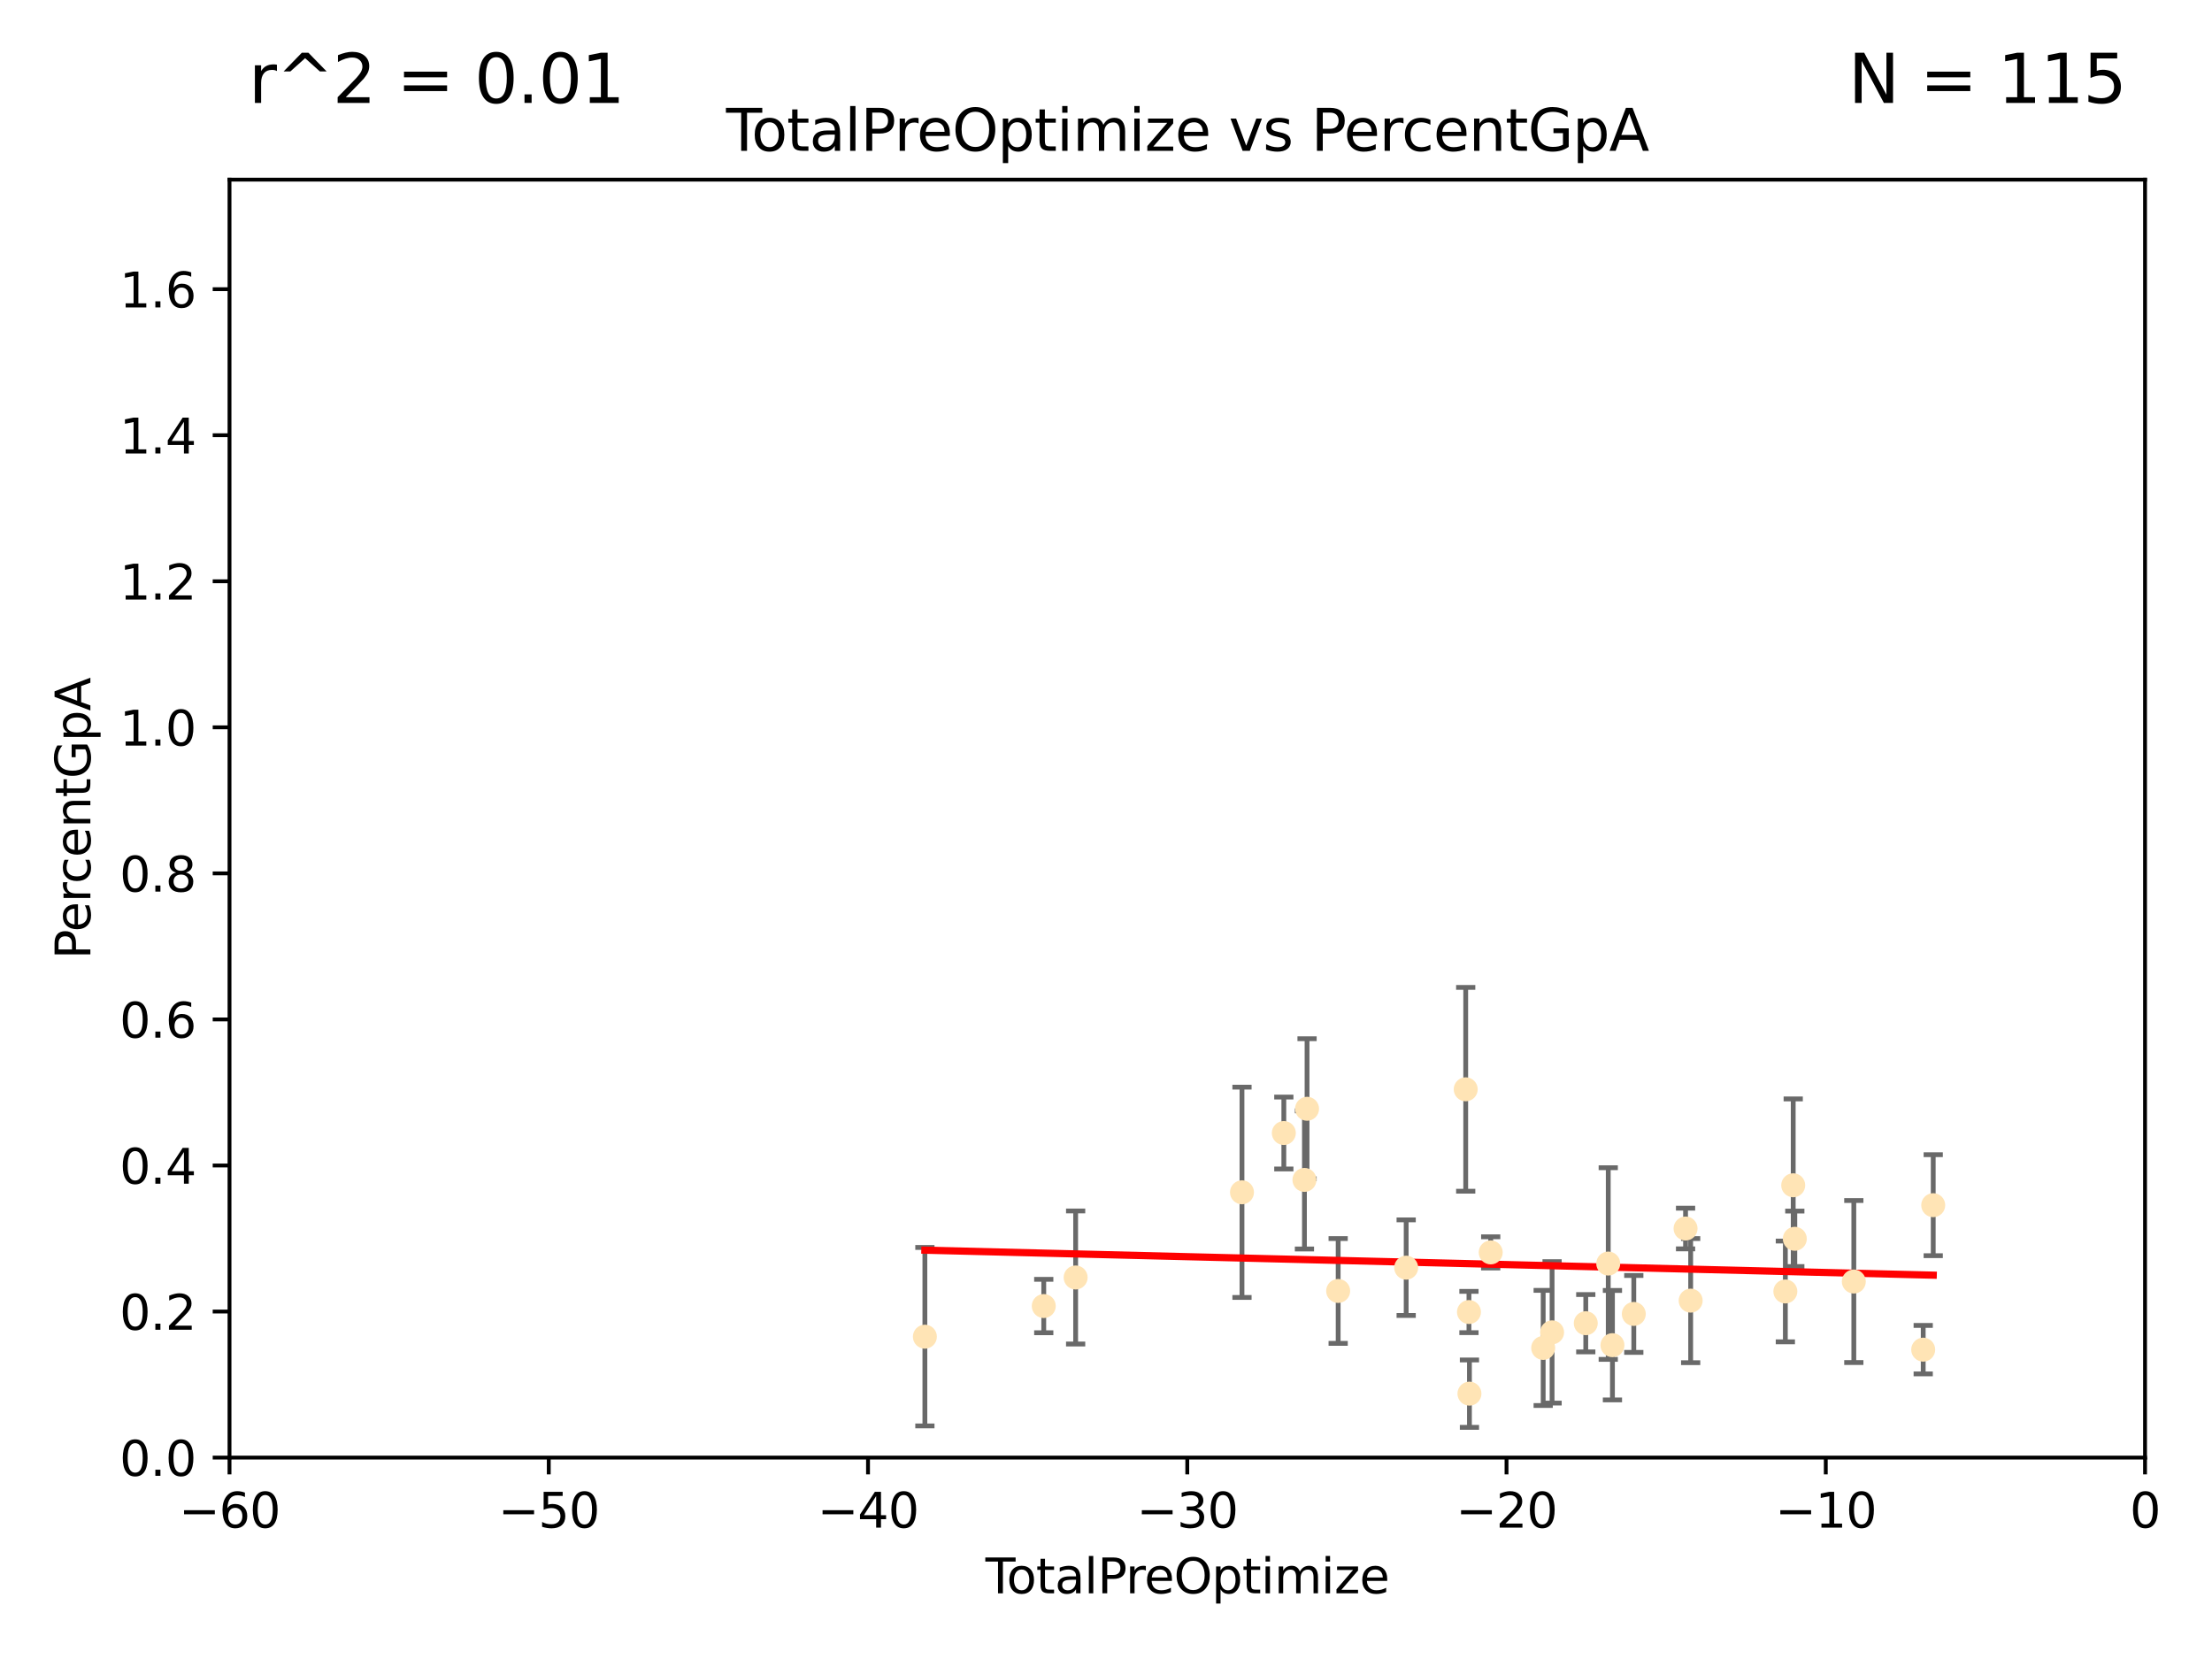 <?xml version="1.0" encoding="utf-8" standalone="no"?>
<!DOCTYPE svg PUBLIC "-//W3C//DTD SVG 1.1//EN"
  "http://www.w3.org/Graphics/SVG/1.1/DTD/svg11.dtd">
<svg xmlns:xlink="http://www.w3.org/1999/xlink" width="460.8pt" height="345.6pt" viewBox="0 0 460.8 345.6" xmlns="http://www.w3.org/2000/svg" version="1.1">
 <defs>
  <style type="text/css">*{stroke-linejoin: round; stroke-linecap: butt}</style>
 </defs>
 <g id="figure_1">
  <g id="patch_1">
   <path d="M 0 345.6 
L 460.8 345.6 
L 460.8 0 
L 0 0 
z
" style="fill: #ffffff"/>
  </g>
  <g id="axes_1">
   <g id="patch_2">
    <path d="M 47.81 303.64 
L 446.85 303.64 
L 446.85 37.422 
L 47.81 37.422 
z
" style="fill: #ffffff"/>
   </g>
   <g id="PathCollection_1">
    <defs>
     <path id="m1623a283f4" d="M 0 1.118 
C 0.297 1.118 0.581 1 0.791 0.791 
C 1 0.581 1.118 0.297 1.118 0 
C 1.118 -0.297 1 -0.581 0.791 -0.791 
C 0.581 -1 0.297 -1.118 0 -1.118 
C -0.297 -1.118 -0.581 -1 -0.791 -0.791 
C -1 -0.581 -1.118 -0.297 -1.118 0 
C -1.118 0.297 -1 0.581 -0.791 0.791 
C -0.581 1 -0.297 1.118 0 1.118 
z
" style="stroke: #ffe4b5"/>
    </defs>
    <g clip-path="url(#pbd219b208d)">
     <use xlink:href="#m1623a283f4" x="192.67" y="278.455" style="fill: #ffe4b5; stroke: #ffe4b5"/>
     <use xlink:href="#m1623a283f4" x="217.434" y="272.074" style="fill: #ffe4b5; stroke: #ffe4b5"/>
     <use xlink:href="#m1623a283f4" x="224.076" y="266.122" style="fill: #ffe4b5; stroke: #ffe4b5"/>
     <use xlink:href="#m1623a283f4" x="258.728" y="248.376" style="fill: #ffe4b5; stroke: #ffe4b5"/>
     <use xlink:href="#m1623a283f4" x="267.444" y="236.027" style="fill: #ffe4b5; stroke: #ffe4b5"/>
     <use xlink:href="#m1623a283f4" x="271.74" y="245.796" style="fill: #ffe4b5; stroke: #ffe4b5"/>
     <use xlink:href="#m1623a283f4" x="272.283" y="230.977" style="fill: #ffe4b5; stroke: #ffe4b5"/>
     <use xlink:href="#m1623a283f4" x="278.764" y="268.931" style="fill: #ffe4b5; stroke: #ffe4b5"/>
     <use xlink:href="#m1623a283f4" x="292.932" y="264.076" style="fill: #ffe4b5; stroke: #ffe4b5"/>
     <use xlink:href="#m1623a283f4" x="305.334" y="226.923" style="fill: #ffe4b5; stroke: #ffe4b5"/>
     <use xlink:href="#m1623a283f4" x="306.01" y="273.318" style="fill: #ffe4b5; stroke: #ffe4b5"/>
     <use xlink:href="#m1623a283f4" x="306.112" y="290.323" style="fill: #ffe4b5; stroke: #ffe4b5"/>
     <use xlink:href="#m1623a283f4" x="310.542" y="260.899" style="fill: #ffe4b5; stroke: #ffe4b5"/>
     <use xlink:href="#m1623a283f4" x="321.475" y="280.799" style="fill: #ffe4b5; stroke: #ffe4b5"/>
     <use xlink:href="#m1623a283f4" x="323.327" y="277.552" style="fill: #ffe4b5; stroke: #ffe4b5"/>
     <use xlink:href="#m1623a283f4" x="330.345" y="275.65" style="fill: #ffe4b5; stroke: #ffe4b5"/>
     <use xlink:href="#m1623a283f4" x="335.028" y="263.22" style="fill: #ffe4b5; stroke: #ffe4b5"/>
     <use xlink:href="#m1623a283f4" x="335.902" y="280.226" style="fill: #ffe4b5; stroke: #ffe4b5"/>
     <use xlink:href="#m1623a283f4" x="340.35" y="273.716" style="fill: #ffe4b5; stroke: #ffe4b5"/>
     <use xlink:href="#m1623a283f4" x="351.133" y="255.923" style="fill: #ffe4b5; stroke: #ffe4b5"/>
     <use xlink:href="#m1623a283f4" x="352.196" y="270.944" style="fill: #ffe4b5; stroke: #ffe4b5"/>
     <use xlink:href="#m1623a283f4" x="371.922" y="269.033" style="fill: #ffe4b5; stroke: #ffe4b5"/>
     <use xlink:href="#m1623a283f4" x="373.56" y="246.914" style="fill: #ffe4b5; stroke: #ffe4b5"/>
     <use xlink:href="#m1623a283f4" x="373.892" y="258.063" style="fill: #ffe4b5; stroke: #ffe4b5"/>
     <use xlink:href="#m1623a283f4" x="386.184" y="266.968" style="fill: #ffe4b5; stroke: #ffe4b5"/>
     <use xlink:href="#m1623a283f4" x="400.639" y="281.158" style="fill: #ffe4b5; stroke: #ffe4b5"/>
     <use xlink:href="#m1623a283f4" x="402.726" y="251.062" style="fill: #ffe4b5; stroke: #ffe4b5"/>
    </g>
   </g>
   <g id="matplotlib.axis_1">
    <g id="xtick_1">
     <g id="line2d_1">
      <defs>
       <path id="m8705e1f2e5" d="M 0 0 
L 0 3.5 
" style="stroke: #000000; stroke-width: 0.8"/>
      </defs>
      <g>
       <use xlink:href="#m8705e1f2e5" x="47.81" y="303.64" style="stroke: #000000; stroke-width: 0.8"/>
      </g>
     </g>
     <g id="text_1">
      <!-- −60 -->
      <g transform="translate(37.258 318.238)scale(0.1 -0.1)">
       <defs>
        <path id="DejaVuSans-2212" d="M 678 2272 
L 4684 2272 
L 4684 1741 
L 678 1741 
L 678 2272 
z
" transform="scale(0.016)"/>
        <path id="DejaVuSans-36" d="M 2113 2584 
Q 1688 2584 1439 2293 
Q 1191 2003 1191 1497 
Q 1191 994 1439 701 
Q 1688 409 2113 409 
Q 2538 409 2786 701 
Q 3034 994 3034 1497 
Q 3034 2003 2786 2293 
Q 2538 2584 2113 2584 
z
M 3366 4563 
L 3366 3988 
Q 3128 4100 2886 4159 
Q 2644 4219 2406 4219 
Q 1781 4219 1451 3797 
Q 1122 3375 1075 2522 
Q 1259 2794 1537 2939 
Q 1816 3084 2150 3084 
Q 2853 3084 3261 2657 
Q 3669 2231 3669 1497 
Q 3669 778 3244 343 
Q 2819 -91 2113 -91 
Q 1303 -91 875 529 
Q 447 1150 447 2328 
Q 447 3434 972 4092 
Q 1497 4750 2381 4750 
Q 2619 4750 2861 4703 
Q 3103 4656 3366 4563 
z
" transform="scale(0.016)"/>
        <path id="DejaVuSans-30" d="M 2034 4250 
Q 1547 4250 1301 3770 
Q 1056 3291 1056 2328 
Q 1056 1369 1301 889 
Q 1547 409 2034 409 
Q 2525 409 2770 889 
Q 3016 1369 3016 2328 
Q 3016 3291 2770 3770 
Q 2525 4250 2034 4250 
z
M 2034 4750 
Q 2819 4750 3233 4129 
Q 3647 3509 3647 2328 
Q 3647 1150 3233 529 
Q 2819 -91 2034 -91 
Q 1250 -91 836 529 
Q 422 1150 422 2328 
Q 422 3509 836 4129 
Q 1250 4750 2034 4750 
z
" transform="scale(0.016)"/>
       </defs>
       <use xlink:href="#DejaVuSans-2212"/>
       <use xlink:href="#DejaVuSans-36" x="83.789"/>
       <use xlink:href="#DejaVuSans-30" x="147.412"/>
      </g>
     </g>
    </g>
    <g id="xtick_2">
     <g id="line2d_2">
      <g>
       <use xlink:href="#m8705e1f2e5" x="114.317" y="303.64" style="stroke: #000000; stroke-width: 0.8"/>
      </g>
     </g>
     <g id="text_2">
      <!-- −50 -->
      <g transform="translate(103.764 318.238)scale(0.1 -0.1)">
       <defs>
        <path id="DejaVuSans-35" d="M 691 4666 
L 3169 4666 
L 3169 4134 
L 1269 4134 
L 1269 2991 
Q 1406 3038 1543 3061 
Q 1681 3084 1819 3084 
Q 2600 3084 3056 2656 
Q 3513 2228 3513 1497 
Q 3513 744 3044 326 
Q 2575 -91 1722 -91 
Q 1428 -91 1123 -41 
Q 819 9 494 109 
L 494 744 
Q 775 591 1075 516 
Q 1375 441 1709 441 
Q 2250 441 2565 725 
Q 2881 1009 2881 1497 
Q 2881 1984 2565 2268 
Q 2250 2553 1709 2553 
Q 1456 2553 1204 2497 
Q 953 2441 691 2322 
L 691 4666 
z
" transform="scale(0.016)"/>
       </defs>
       <use xlink:href="#DejaVuSans-2212"/>
       <use xlink:href="#DejaVuSans-35" x="83.789"/>
       <use xlink:href="#DejaVuSans-30" x="147.412"/>
      </g>
     </g>
    </g>
    <g id="xtick_3">
     <g id="line2d_3">
      <g>
       <use xlink:href="#m8705e1f2e5" x="180.823" y="303.64" style="stroke: #000000; stroke-width: 0.8"/>
      </g>
     </g>
     <g id="text_3">
      <!-- −40 -->
      <g transform="translate(170.271 318.238)scale(0.1 -0.1)">
       <defs>
        <path id="DejaVuSans-34" d="M 2419 4116 
L 825 1625 
L 2419 1625 
L 2419 4116 
z
M 2253 4666 
L 3047 4666 
L 3047 1625 
L 3713 1625 
L 3713 1100 
L 3047 1100 
L 3047 0 
L 2419 0 
L 2419 1100 
L 313 1100 
L 313 1709 
L 2253 4666 
z
" transform="scale(0.016)"/>
       </defs>
       <use xlink:href="#DejaVuSans-2212"/>
       <use xlink:href="#DejaVuSans-34" x="83.789"/>
       <use xlink:href="#DejaVuSans-30" x="147.412"/>
      </g>
     </g>
    </g>
    <g id="xtick_4">
     <g id="line2d_4">
      <g>
       <use xlink:href="#m8705e1f2e5" x="247.33" y="303.64" style="stroke: #000000; stroke-width: 0.8"/>
      </g>
     </g>
     <g id="text_4">
      <!-- −30 -->
      <g transform="translate(236.778 318.238)scale(0.1 -0.1)">
       <defs>
        <path id="DejaVuSans-33" d="M 2597 2516 
Q 3050 2419 3304 2112 
Q 3559 1806 3559 1356 
Q 3559 666 3084 287 
Q 2609 -91 1734 -91 
Q 1441 -91 1130 -33 
Q 819 25 488 141 
L 488 750 
Q 750 597 1062 519 
Q 1375 441 1716 441 
Q 2309 441 2620 675 
Q 2931 909 2931 1356 
Q 2931 1769 2642 2001 
Q 2353 2234 1838 2234 
L 1294 2234 
L 1294 2753 
L 1863 2753 
Q 2328 2753 2575 2939 
Q 2822 3125 2822 3475 
Q 2822 3834 2567 4026 
Q 2313 4219 1838 4219 
Q 1578 4219 1281 4162 
Q 984 4106 628 3988 
L 628 4550 
Q 988 4650 1302 4700 
Q 1616 4750 1894 4750 
Q 2613 4750 3031 4423 
Q 3450 4097 3450 3541 
Q 3450 3153 3228 2886 
Q 3006 2619 2597 2516 
z
" transform="scale(0.016)"/>
       </defs>
       <use xlink:href="#DejaVuSans-2212"/>
       <use xlink:href="#DejaVuSans-33" x="83.789"/>
       <use xlink:href="#DejaVuSans-30" x="147.412"/>
      </g>
     </g>
    </g>
    <g id="xtick_5">
     <g id="line2d_5">
      <g>
       <use xlink:href="#m8705e1f2e5" x="313.837" y="303.64" style="stroke: #000000; stroke-width: 0.8"/>
      </g>
     </g>
     <g id="text_5">
      <!-- −20 -->
      <g transform="translate(303.284 318.238)scale(0.1 -0.1)">
       <defs>
        <path id="DejaVuSans-32" d="M 1228 531 
L 3431 531 
L 3431 0 
L 469 0 
L 469 531 
Q 828 903 1448 1529 
Q 2069 2156 2228 2338 
Q 2531 2678 2651 2914 
Q 2772 3150 2772 3378 
Q 2772 3750 2511 3984 
Q 2250 4219 1831 4219 
Q 1534 4219 1204 4116 
Q 875 4013 500 3803 
L 500 4441 
Q 881 4594 1212 4672 
Q 1544 4750 1819 4750 
Q 2544 4750 2975 4387 
Q 3406 4025 3406 3419 
Q 3406 3131 3298 2873 
Q 3191 2616 2906 2266 
Q 2828 2175 2409 1742 
Q 1991 1309 1228 531 
z
" transform="scale(0.016)"/>
       </defs>
       <use xlink:href="#DejaVuSans-2212"/>
       <use xlink:href="#DejaVuSans-32" x="83.789"/>
       <use xlink:href="#DejaVuSans-30" x="147.412"/>
      </g>
     </g>
    </g>
    <g id="xtick_6">
     <g id="line2d_6">
      <g>
       <use xlink:href="#m8705e1f2e5" x="380.343" y="303.64" style="stroke: #000000; stroke-width: 0.8"/>
      </g>
     </g>
     <g id="text_6">
      <!-- −10 -->
      <g transform="translate(369.791 318.238)scale(0.1 -0.1)">
       <defs>
        <path id="DejaVuSans-31" d="M 794 531 
L 1825 531 
L 1825 4091 
L 703 3866 
L 703 4441 
L 1819 4666 
L 2450 4666 
L 2450 531 
L 3481 531 
L 3481 0 
L 794 0 
L 794 531 
z
" transform="scale(0.016)"/>
       </defs>
       <use xlink:href="#DejaVuSans-2212"/>
       <use xlink:href="#DejaVuSans-31" x="83.789"/>
       <use xlink:href="#DejaVuSans-30" x="147.412"/>
      </g>
     </g>
    </g>
    <g id="xtick_7">
     <g id="line2d_7">
      <g>
       <use xlink:href="#m8705e1f2e5" x="446.85" y="303.64" style="stroke: #000000; stroke-width: 0.8"/>
      </g>
     </g>
     <g id="text_7">
      <!-- 0 -->
      <g transform="translate(443.669 318.238)scale(0.1 -0.1)">
       <use xlink:href="#DejaVuSans-30"/>
      </g>
     </g>
    </g>
    <g id="text_8">
     <!-- TotalPreOptimize -->
     <g transform="translate(205.287 331.917)scale(0.1 -0.1)">
      <defs>
       <path id="DejaVuSans-54" d="M -19 4666 
L 3928 4666 
L 3928 4134 
L 2272 4134 
L 2272 0 
L 1638 0 
L 1638 4134 
L -19 4134 
L -19 4666 
z
" transform="scale(0.016)"/>
       <path id="DejaVuSans-6f" d="M 1959 3097 
Q 1497 3097 1228 2736 
Q 959 2375 959 1747 
Q 959 1119 1226 758 
Q 1494 397 1959 397 
Q 2419 397 2687 759 
Q 2956 1122 2956 1747 
Q 2956 2369 2687 2733 
Q 2419 3097 1959 3097 
z
M 1959 3584 
Q 2709 3584 3137 3096 
Q 3566 2609 3566 1747 
Q 3566 888 3137 398 
Q 2709 -91 1959 -91 
Q 1206 -91 779 398 
Q 353 888 353 1747 
Q 353 2609 779 3096 
Q 1206 3584 1959 3584 
z
" transform="scale(0.016)"/>
       <path id="DejaVuSans-74" d="M 1172 4494 
L 1172 3500 
L 2356 3500 
L 2356 3053 
L 1172 3053 
L 1172 1153 
Q 1172 725 1289 603 
Q 1406 481 1766 481 
L 2356 481 
L 2356 0 
L 1766 0 
Q 1100 0 847 248 
Q 594 497 594 1153 
L 594 3053 
L 172 3053 
L 172 3500 
L 594 3500 
L 594 4494 
L 1172 4494 
z
" transform="scale(0.016)"/>
       <path id="DejaVuSans-61" d="M 2194 1759 
Q 1497 1759 1228 1600 
Q 959 1441 959 1056 
Q 959 750 1161 570 
Q 1363 391 1709 391 
Q 2188 391 2477 730 
Q 2766 1069 2766 1631 
L 2766 1759 
L 2194 1759 
z
M 3341 1997 
L 3341 0 
L 2766 0 
L 2766 531 
Q 2569 213 2275 61 
Q 1981 -91 1556 -91 
Q 1019 -91 701 211 
Q 384 513 384 1019 
Q 384 1609 779 1909 
Q 1175 2209 1959 2209 
L 2766 2209 
L 2766 2266 
Q 2766 2663 2505 2880 
Q 2244 3097 1772 3097 
Q 1472 3097 1187 3025 
Q 903 2953 641 2809 
L 641 3341 
Q 956 3463 1253 3523 
Q 1550 3584 1831 3584 
Q 2591 3584 2966 3190 
Q 3341 2797 3341 1997 
z
" transform="scale(0.016)"/>
       <path id="DejaVuSans-6c" d="M 603 4863 
L 1178 4863 
L 1178 0 
L 603 0 
L 603 4863 
z
" transform="scale(0.016)"/>
       <path id="DejaVuSans-50" d="M 1259 4147 
L 1259 2394 
L 2053 2394 
Q 2494 2394 2734 2622 
Q 2975 2850 2975 3272 
Q 2975 3691 2734 3919 
Q 2494 4147 2053 4147 
L 1259 4147 
z
M 628 4666 
L 2053 4666 
Q 2838 4666 3239 4311 
Q 3641 3956 3641 3272 
Q 3641 2581 3239 2228 
Q 2838 1875 2053 1875 
L 1259 1875 
L 1259 0 
L 628 0 
L 628 4666 
z
" transform="scale(0.016)"/>
       <path id="DejaVuSans-72" d="M 2631 2963 
Q 2534 3019 2420 3045 
Q 2306 3072 2169 3072 
Q 1681 3072 1420 2755 
Q 1159 2438 1159 1844 
L 1159 0 
L 581 0 
L 581 3500 
L 1159 3500 
L 1159 2956 
Q 1341 3275 1631 3429 
Q 1922 3584 2338 3584 
Q 2397 3584 2469 3576 
Q 2541 3569 2628 3553 
L 2631 2963 
z
" transform="scale(0.016)"/>
       <path id="DejaVuSans-65" d="M 3597 1894 
L 3597 1613 
L 953 1613 
Q 991 1019 1311 708 
Q 1631 397 2203 397 
Q 2534 397 2845 478 
Q 3156 559 3463 722 
L 3463 178 
Q 3153 47 2828 -22 
Q 2503 -91 2169 -91 
Q 1331 -91 842 396 
Q 353 884 353 1716 
Q 353 2575 817 3079 
Q 1281 3584 2069 3584 
Q 2775 3584 3186 3129 
Q 3597 2675 3597 1894 
z
M 3022 2063 
Q 3016 2534 2758 2815 
Q 2500 3097 2075 3097 
Q 1594 3097 1305 2825 
Q 1016 2553 972 2059 
L 3022 2063 
z
" transform="scale(0.016)"/>
       <path id="DejaVuSans-4f" d="M 2522 4238 
Q 1834 4238 1429 3725 
Q 1025 3213 1025 2328 
Q 1025 1447 1429 934 
Q 1834 422 2522 422 
Q 3209 422 3611 934 
Q 4013 1447 4013 2328 
Q 4013 3213 3611 3725 
Q 3209 4238 2522 4238 
z
M 2522 4750 
Q 3503 4750 4090 4092 
Q 4678 3434 4678 2328 
Q 4678 1225 4090 567 
Q 3503 -91 2522 -91 
Q 1538 -91 948 565 
Q 359 1222 359 2328 
Q 359 3434 948 4092 
Q 1538 4750 2522 4750 
z
" transform="scale(0.016)"/>
       <path id="DejaVuSans-70" d="M 1159 525 
L 1159 -1331 
L 581 -1331 
L 581 3500 
L 1159 3500 
L 1159 2969 
Q 1341 3281 1617 3432 
Q 1894 3584 2278 3584 
Q 2916 3584 3314 3078 
Q 3713 2572 3713 1747 
Q 3713 922 3314 415 
Q 2916 -91 2278 -91 
Q 1894 -91 1617 61 
Q 1341 213 1159 525 
z
M 3116 1747 
Q 3116 2381 2855 2742 
Q 2594 3103 2138 3103 
Q 1681 3103 1420 2742 
Q 1159 2381 1159 1747 
Q 1159 1113 1420 752 
Q 1681 391 2138 391 
Q 2594 391 2855 752 
Q 3116 1113 3116 1747 
z
" transform="scale(0.016)"/>
       <path id="DejaVuSans-69" d="M 603 3500 
L 1178 3500 
L 1178 0 
L 603 0 
L 603 3500 
z
M 603 4863 
L 1178 4863 
L 1178 4134 
L 603 4134 
L 603 4863 
z
" transform="scale(0.016)"/>
       <path id="DejaVuSans-6d" d="M 3328 2828 
Q 3544 3216 3844 3400 
Q 4144 3584 4550 3584 
Q 5097 3584 5394 3201 
Q 5691 2819 5691 2113 
L 5691 0 
L 5113 0 
L 5113 2094 
Q 5113 2597 4934 2840 
Q 4756 3084 4391 3084 
Q 3944 3084 3684 2787 
Q 3425 2491 3425 1978 
L 3425 0 
L 2847 0 
L 2847 2094 
Q 2847 2600 2669 2842 
Q 2491 3084 2119 3084 
Q 1678 3084 1418 2786 
Q 1159 2488 1159 1978 
L 1159 0 
L 581 0 
L 581 3500 
L 1159 3500 
L 1159 2956 
Q 1356 3278 1631 3431 
Q 1906 3584 2284 3584 
Q 2666 3584 2933 3390 
Q 3200 3197 3328 2828 
z
" transform="scale(0.016)"/>
       <path id="DejaVuSans-7a" d="M 353 3500 
L 3084 3500 
L 3084 2975 
L 922 459 
L 3084 459 
L 3084 0 
L 275 0 
L 275 525 
L 2438 3041 
L 353 3041 
L 353 3500 
z
" transform="scale(0.016)"/>
      </defs>
      <use xlink:href="#DejaVuSans-54"/>
      <use xlink:href="#DejaVuSans-6f" x="44.084"/>
      <use xlink:href="#DejaVuSans-74" x="105.266"/>
      <use xlink:href="#DejaVuSans-61" x="144.475"/>
      <use xlink:href="#DejaVuSans-6c" x="205.754"/>
      <use xlink:href="#DejaVuSans-50" x="233.537"/>
      <use xlink:href="#DejaVuSans-72" x="292.09"/>
      <use xlink:href="#DejaVuSans-65" x="330.953"/>
      <use xlink:href="#DejaVuSans-4f" x="392.477"/>
      <use xlink:href="#DejaVuSans-70" x="471.188"/>
      <use xlink:href="#DejaVuSans-74" x="534.664"/>
      <use xlink:href="#DejaVuSans-69" x="573.873"/>
      <use xlink:href="#DejaVuSans-6d" x="601.656"/>
      <use xlink:href="#DejaVuSans-69" x="699.068"/>
      <use xlink:href="#DejaVuSans-7a" x="726.852"/>
      <use xlink:href="#DejaVuSans-65" x="779.342"/>
     </g>
    </g>
   </g>
   <g id="matplotlib.axis_2">
    <g id="ytick_1">
     <g id="line2d_8">
      <defs>
       <path id="m67ce774b15" d="M 0 0 
L -3.5 0 
" style="stroke: #000000; stroke-width: 0.8"/>
      </defs>
      <g>
       <use xlink:href="#m67ce774b15" x="47.81" y="303.64" style="stroke: #000000; stroke-width: 0.8"/>
      </g>
     </g>
     <g id="text_9">
      <!-- 0.0 -->
      <g transform="translate(24.907 307.439)scale(0.1 -0.1)">
       <defs>
        <path id="DejaVuSans-2e" d="M 684 794 
L 1344 794 
L 1344 0 
L 684 0 
L 684 794 
z
" transform="scale(0.016)"/>
       </defs>
       <use xlink:href="#DejaVuSans-30"/>
       <use xlink:href="#DejaVuSans-2e" x="63.623"/>
       <use xlink:href="#DejaVuSans-30" x="95.41"/>
      </g>
     </g>
    </g>
    <g id="ytick_2">
     <g id="line2d_9">
      <g>
       <use xlink:href="#m67ce774b15" x="47.81" y="273.215" style="stroke: #000000; stroke-width: 0.8"/>
      </g>
     </g>
     <g id="text_10">
      <!-- 0.2 -->
      <g transform="translate(24.907 277.014)scale(0.1 -0.1)">
       <use xlink:href="#DejaVuSans-30"/>
       <use xlink:href="#DejaVuSans-2e" x="63.623"/>
       <use xlink:href="#DejaVuSans-32" x="95.41"/>
      </g>
     </g>
    </g>
    <g id="ytick_3">
     <g id="line2d_10">
      <g>
       <use xlink:href="#m67ce774b15" x="47.81" y="242.79" style="stroke: #000000; stroke-width: 0.8"/>
      </g>
     </g>
     <g id="text_11">
      <!-- 0.4 -->
      <g transform="translate(24.907 246.589)scale(0.1 -0.1)">
       <use xlink:href="#DejaVuSans-30"/>
       <use xlink:href="#DejaVuSans-2e" x="63.623"/>
       <use xlink:href="#DejaVuSans-34" x="95.41"/>
      </g>
     </g>
    </g>
    <g id="ytick_4">
     <g id="line2d_11">
      <g>
       <use xlink:href="#m67ce774b15" x="47.81" y="212.365" style="stroke: #000000; stroke-width: 0.8"/>
      </g>
     </g>
     <g id="text_12">
      <!-- 0.6 -->
      <g transform="translate(24.907 216.164)scale(0.1 -0.1)">
       <use xlink:href="#DejaVuSans-30"/>
       <use xlink:href="#DejaVuSans-2e" x="63.623"/>
       <use xlink:href="#DejaVuSans-36" x="95.41"/>
      </g>
     </g>
    </g>
    <g id="ytick_5">
     <g id="line2d_12">
      <g>
       <use xlink:href="#m67ce774b15" x="47.81" y="181.94" style="stroke: #000000; stroke-width: 0.8"/>
      </g>
     </g>
     <g id="text_13">
      <!-- 0.8 -->
      <g transform="translate(24.907 185.739)scale(0.1 -0.1)">
       <defs>
        <path id="DejaVuSans-38" d="M 2034 2216 
Q 1584 2216 1326 1975 
Q 1069 1734 1069 1313 
Q 1069 891 1326 650 
Q 1584 409 2034 409 
Q 2484 409 2743 651 
Q 3003 894 3003 1313 
Q 3003 1734 2745 1975 
Q 2488 2216 2034 2216 
z
M 1403 2484 
Q 997 2584 770 2862 
Q 544 3141 544 3541 
Q 544 4100 942 4425 
Q 1341 4750 2034 4750 
Q 2731 4750 3128 4425 
Q 3525 4100 3525 3541 
Q 3525 3141 3298 2862 
Q 3072 2584 2669 2484 
Q 3125 2378 3379 2068 
Q 3634 1759 3634 1313 
Q 3634 634 3220 271 
Q 2806 -91 2034 -91 
Q 1263 -91 848 271 
Q 434 634 434 1313 
Q 434 1759 690 2068 
Q 947 2378 1403 2484 
z
M 1172 3481 
Q 1172 3119 1398 2916 
Q 1625 2713 2034 2713 
Q 2441 2713 2670 2916 
Q 2900 3119 2900 3481 
Q 2900 3844 2670 4047 
Q 2441 4250 2034 4250 
Q 1625 4250 1398 4047 
Q 1172 3844 1172 3481 
z
" transform="scale(0.016)"/>
       </defs>
       <use xlink:href="#DejaVuSans-30"/>
       <use xlink:href="#DejaVuSans-2e" x="63.623"/>
       <use xlink:href="#DejaVuSans-38" x="95.41"/>
      </g>
     </g>
    </g>
    <g id="ytick_6">
     <g id="line2d_13">
      <g>
       <use xlink:href="#m67ce774b15" x="47.81" y="151.515" style="stroke: #000000; stroke-width: 0.8"/>
      </g>
     </g>
     <g id="text_14">
      <!-- 1.0 -->
      <g transform="translate(24.907 155.315)scale(0.1 -0.1)">
       <use xlink:href="#DejaVuSans-31"/>
       <use xlink:href="#DejaVuSans-2e" x="63.623"/>
       <use xlink:href="#DejaVuSans-30" x="95.41"/>
      </g>
     </g>
    </g>
    <g id="ytick_7">
     <g id="line2d_14">
      <g>
       <use xlink:href="#m67ce774b15" x="47.81" y="121.09" style="stroke: #000000; stroke-width: 0.8"/>
      </g>
     </g>
     <g id="text_15">
      <!-- 1.2 -->
      <g transform="translate(24.907 124.89)scale(0.1 -0.1)">
       <use xlink:href="#DejaVuSans-31"/>
       <use xlink:href="#DejaVuSans-2e" x="63.623"/>
       <use xlink:href="#DejaVuSans-32" x="95.41"/>
      </g>
     </g>
    </g>
    <g id="ytick_8">
     <g id="line2d_15">
      <g>
       <use xlink:href="#m67ce774b15" x="47.81" y="90.665" style="stroke: #000000; stroke-width: 0.8"/>
      </g>
     </g>
     <g id="text_16">
      <!-- 1.4 -->
      <g transform="translate(24.907 94.465)scale(0.1 -0.1)">
       <use xlink:href="#DejaVuSans-31"/>
       <use xlink:href="#DejaVuSans-2e" x="63.623"/>
       <use xlink:href="#DejaVuSans-34" x="95.41"/>
      </g>
     </g>
    </g>
    <g id="ytick_9">
     <g id="line2d_16">
      <g>
       <use xlink:href="#m67ce774b15" x="47.81" y="60.241" style="stroke: #000000; stroke-width: 0.8"/>
      </g>
     </g>
     <g id="text_17">
      <!-- 1.6 -->
      <g transform="translate(24.907 64.04)scale(0.1 -0.1)">
       <use xlink:href="#DejaVuSans-31"/>
       <use xlink:href="#DejaVuSans-2e" x="63.623"/>
       <use xlink:href="#DejaVuSans-36" x="95.41"/>
      </g>
     </g>
    </g>
    <g id="text_18">
     <!-- PercentGpA -->
     <g transform="translate(18.827 199.807)rotate(-90)scale(0.1 -0.1)">
      <defs>
       <path id="DejaVuSans-63" d="M 3122 3366 
L 3122 2828 
Q 2878 2963 2633 3030 
Q 2388 3097 2138 3097 
Q 1578 3097 1268 2742 
Q 959 2388 959 1747 
Q 959 1106 1268 751 
Q 1578 397 2138 397 
Q 2388 397 2633 464 
Q 2878 531 3122 666 
L 3122 134 
Q 2881 22 2623 -34 
Q 2366 -91 2075 -91 
Q 1284 -91 818 406 
Q 353 903 353 1747 
Q 353 2603 823 3093 
Q 1294 3584 2113 3584 
Q 2378 3584 2631 3529 
Q 2884 3475 3122 3366 
z
" transform="scale(0.016)"/>
       <path id="DejaVuSans-6e" d="M 3513 2113 
L 3513 0 
L 2938 0 
L 2938 2094 
Q 2938 2591 2744 2837 
Q 2550 3084 2163 3084 
Q 1697 3084 1428 2787 
Q 1159 2491 1159 1978 
L 1159 0 
L 581 0 
L 581 3500 
L 1159 3500 
L 1159 2956 
Q 1366 3272 1645 3428 
Q 1925 3584 2291 3584 
Q 2894 3584 3203 3211 
Q 3513 2838 3513 2113 
z
" transform="scale(0.016)"/>
       <path id="DejaVuSans-47" d="M 3809 666 
L 3809 1919 
L 2778 1919 
L 2778 2438 
L 4434 2438 
L 4434 434 
Q 4069 175 3628 42 
Q 3188 -91 2688 -91 
Q 1594 -91 976 548 
Q 359 1188 359 2328 
Q 359 3472 976 4111 
Q 1594 4750 2688 4750 
Q 3144 4750 3555 4637 
Q 3966 4525 4313 4306 
L 4313 3634 
Q 3963 3931 3569 4081 
Q 3175 4231 2741 4231 
Q 1884 4231 1454 3753 
Q 1025 3275 1025 2328 
Q 1025 1384 1454 906 
Q 1884 428 2741 428 
Q 3075 428 3337 486 
Q 3600 544 3809 666 
z
" transform="scale(0.016)"/>
       <path id="DejaVuSans-41" d="M 2188 4044 
L 1331 1722 
L 3047 1722 
L 2188 4044 
z
M 1831 4666 
L 2547 4666 
L 4325 0 
L 3669 0 
L 3244 1197 
L 1141 1197 
L 716 0 
L 50 0 
L 1831 4666 
z
" transform="scale(0.016)"/>
      </defs>
      <use xlink:href="#DejaVuSans-50"/>
      <use xlink:href="#DejaVuSans-65" x="56.678"/>
      <use xlink:href="#DejaVuSans-72" x="118.201"/>
      <use xlink:href="#DejaVuSans-63" x="157.064"/>
      <use xlink:href="#DejaVuSans-65" x="212.045"/>
      <use xlink:href="#DejaVuSans-6e" x="273.568"/>
      <use xlink:href="#DejaVuSans-74" x="336.947"/>
      <use xlink:href="#DejaVuSans-47" x="376.156"/>
      <use xlink:href="#DejaVuSans-70" x="453.646"/>
      <use xlink:href="#DejaVuSans-41" x="517.123"/>
     </g>
    </g>
   </g>
   <g id="LineCollection_1">
    <path d="M 192.67 297.046 
L 192.67 259.865 
" clip-path="url(#pbd219b208d)" style="fill: none; stroke: #696969"/>
    <path d="M 217.434 277.636 
L 217.434 266.512 
" clip-path="url(#pbd219b208d)" style="fill: none; stroke: #696969"/>
    <path d="M 224.076 279.982 
L 224.076 252.263 
" clip-path="url(#pbd219b208d)" style="fill: none; stroke: #696969"/>
    <path d="M 258.728 270.282 
L 258.728 226.47 
" clip-path="url(#pbd219b208d)" style="fill: none; stroke: #696969"/>
    <path d="M 267.444 243.518 
L 267.444 228.536 
" clip-path="url(#pbd219b208d)" style="fill: none; stroke: #696969"/>
    <path d="M 271.74 260.184 
L 271.74 231.408 
" clip-path="url(#pbd219b208d)" style="fill: none; stroke: #696969"/>
    <path d="M 272.283 245.57 
L 272.283 216.383 
" clip-path="url(#pbd219b208d)" style="fill: none; stroke: #696969"/>
    <path d="M 278.764 279.847 
L 278.764 258.014 
" clip-path="url(#pbd219b208d)" style="fill: none; stroke: #696969"/>
    <path d="M 292.932 274.033 
L 292.932 254.118 
" clip-path="url(#pbd219b208d)" style="fill: none; stroke: #696969"/>
    <path d="M 305.334 248.15 
L 305.334 205.696 
" clip-path="url(#pbd219b208d)" style="fill: none; stroke: #696969"/>
    <path d="M 306.01 277.62 
L 306.01 269.017 
" clip-path="url(#pbd219b208d)" style="fill: none; stroke: #696969"/>
    <path d="M 306.112 297.345 
L 306.112 283.302 
" clip-path="url(#pbd219b208d)" style="fill: none; stroke: #696969"/>
    <path d="M 310.542 264.15 
L 310.542 257.649 
" clip-path="url(#pbd219b208d)" style="fill: none; stroke: #696969"/>
    <path d="M 321.475 292.79 
L 321.475 268.809 
" clip-path="url(#pbd219b208d)" style="fill: none; stroke: #696969"/>
    <path d="M 323.327 292.285 
L 323.327 262.819 
" clip-path="url(#pbd219b208d)" style="fill: none; stroke: #696969"/>
    <path d="M 330.345 281.623 
L 330.345 269.677 
" clip-path="url(#pbd219b208d)" style="fill: none; stroke: #696969"/>
    <path d="M 335.028 283.184 
L 335.028 243.256 
" clip-path="url(#pbd219b208d)" style="fill: none; stroke: #696969"/>
    <path d="M 335.902 291.627 
L 335.902 268.825 
" clip-path="url(#pbd219b208d)" style="fill: none; stroke: #696969"/>
    <path d="M 340.35 281.728 
L 340.35 265.704 
" clip-path="url(#pbd219b208d)" style="fill: none; stroke: #696969"/>
    <path d="M 351.133 260.161 
L 351.133 251.684 
" clip-path="url(#pbd219b208d)" style="fill: none; stroke: #696969"/>
    <path d="M 352.196 283.872 
L 352.196 258.015 
" clip-path="url(#pbd219b208d)" style="fill: none; stroke: #696969"/>
    <path d="M 371.922 279.529 
L 371.922 258.537 
" clip-path="url(#pbd219b208d)" style="fill: none; stroke: #696969"/>
    <path d="M 373.56 264.9 
L 373.56 228.927 
" clip-path="url(#pbd219b208d)" style="fill: none; stroke: #696969"/>
    <path d="M 373.892 263.838 
L 373.892 252.288 
" clip-path="url(#pbd219b208d)" style="fill: none; stroke: #696969"/>
    <path d="M 386.184 283.842 
L 386.184 250.094 
" clip-path="url(#pbd219b208d)" style="fill: none; stroke: #696969"/>
    <path d="M 400.639 286.203 
L 400.639 276.112 
" clip-path="url(#pbd219b208d)" style="fill: none; stroke: #696969"/>
    <path d="M 402.726 261.582 
L 402.726 240.542 
" clip-path="url(#pbd219b208d)" style="fill: none; stroke: #696969"/>
   </g>
   <g id="line2d_17">
    <defs>
     <path id="m455251a118" d="M 2 0 
L -2 -0 
" style="stroke: #696969"/>
    </defs>
    <g clip-path="url(#pbd219b208d)">
     <use xlink:href="#m455251a118" x="192.67" y="297.046" style="fill: #696969; stroke: #696969"/>
     <use xlink:href="#m455251a118" x="217.434" y="277.636" style="fill: #696969; stroke: #696969"/>
     <use xlink:href="#m455251a118" x="224.076" y="279.982" style="fill: #696969; stroke: #696969"/>
     <use xlink:href="#m455251a118" x="258.728" y="270.282" style="fill: #696969; stroke: #696969"/>
     <use xlink:href="#m455251a118" x="267.444" y="243.518" style="fill: #696969; stroke: #696969"/>
     <use xlink:href="#m455251a118" x="271.74" y="260.184" style="fill: #696969; stroke: #696969"/>
     <use xlink:href="#m455251a118" x="272.283" y="245.57" style="fill: #696969; stroke: #696969"/>
     <use xlink:href="#m455251a118" x="278.764" y="279.847" style="fill: #696969; stroke: #696969"/>
     <use xlink:href="#m455251a118" x="292.932" y="274.033" style="fill: #696969; stroke: #696969"/>
     <use xlink:href="#m455251a118" x="305.334" y="248.15" style="fill: #696969; stroke: #696969"/>
     <use xlink:href="#m455251a118" x="306.01" y="277.62" style="fill: #696969; stroke: #696969"/>
     <use xlink:href="#m455251a118" x="306.112" y="297.345" style="fill: #696969; stroke: #696969"/>
     <use xlink:href="#m455251a118" x="310.542" y="264.15" style="fill: #696969; stroke: #696969"/>
     <use xlink:href="#m455251a118" x="321.475" y="292.79" style="fill: #696969; stroke: #696969"/>
     <use xlink:href="#m455251a118" x="323.327" y="292.285" style="fill: #696969; stroke: #696969"/>
     <use xlink:href="#m455251a118" x="330.345" y="281.623" style="fill: #696969; stroke: #696969"/>
     <use xlink:href="#m455251a118" x="335.028" y="283.184" style="fill: #696969; stroke: #696969"/>
     <use xlink:href="#m455251a118" x="335.902" y="291.627" style="fill: #696969; stroke: #696969"/>
     <use xlink:href="#m455251a118" x="340.35" y="281.728" style="fill: #696969; stroke: #696969"/>
     <use xlink:href="#m455251a118" x="351.133" y="260.161" style="fill: #696969; stroke: #696969"/>
     <use xlink:href="#m455251a118" x="352.196" y="283.872" style="fill: #696969; stroke: #696969"/>
     <use xlink:href="#m455251a118" x="371.922" y="279.529" style="fill: #696969; stroke: #696969"/>
     <use xlink:href="#m455251a118" x="373.56" y="264.9" style="fill: #696969; stroke: #696969"/>
     <use xlink:href="#m455251a118" x="373.892" y="263.838" style="fill: #696969; stroke: #696969"/>
     <use xlink:href="#m455251a118" x="386.184" y="283.842" style="fill: #696969; stroke: #696969"/>
     <use xlink:href="#m455251a118" x="400.639" y="286.203" style="fill: #696969; stroke: #696969"/>
     <use xlink:href="#m455251a118" x="402.726" y="261.582" style="fill: #696969; stroke: #696969"/>
    </g>
   </g>
   <g id="line2d_18">
    <g clip-path="url(#pbd219b208d)">
     <use xlink:href="#m455251a118" x="192.67" y="259.865" style="fill: #696969; stroke: #696969"/>
     <use xlink:href="#m455251a118" x="217.434" y="266.512" style="fill: #696969; stroke: #696969"/>
     <use xlink:href="#m455251a118" x="224.076" y="252.263" style="fill: #696969; stroke: #696969"/>
     <use xlink:href="#m455251a118" x="258.728" y="226.47" style="fill: #696969; stroke: #696969"/>
     <use xlink:href="#m455251a118" x="267.444" y="228.536" style="fill: #696969; stroke: #696969"/>
     <use xlink:href="#m455251a118" x="271.74" y="231.408" style="fill: #696969; stroke: #696969"/>
     <use xlink:href="#m455251a118" x="272.283" y="216.383" style="fill: #696969; stroke: #696969"/>
     <use xlink:href="#m455251a118" x="278.764" y="258.014" style="fill: #696969; stroke: #696969"/>
     <use xlink:href="#m455251a118" x="292.932" y="254.118" style="fill: #696969; stroke: #696969"/>
     <use xlink:href="#m455251a118" x="305.334" y="205.696" style="fill: #696969; stroke: #696969"/>
     <use xlink:href="#m455251a118" x="306.01" y="269.017" style="fill: #696969; stroke: #696969"/>
     <use xlink:href="#m455251a118" x="306.112" y="283.302" style="fill: #696969; stroke: #696969"/>
     <use xlink:href="#m455251a118" x="310.542" y="257.649" style="fill: #696969; stroke: #696969"/>
     <use xlink:href="#m455251a118" x="321.475" y="268.809" style="fill: #696969; stroke: #696969"/>
     <use xlink:href="#m455251a118" x="323.327" y="262.819" style="fill: #696969; stroke: #696969"/>
     <use xlink:href="#m455251a118" x="330.345" y="269.677" style="fill: #696969; stroke: #696969"/>
     <use xlink:href="#m455251a118" x="335.028" y="243.256" style="fill: #696969; stroke: #696969"/>
     <use xlink:href="#m455251a118" x="335.902" y="268.825" style="fill: #696969; stroke: #696969"/>
     <use xlink:href="#m455251a118" x="340.35" y="265.704" style="fill: #696969; stroke: #696969"/>
     <use xlink:href="#m455251a118" x="351.133" y="251.684" style="fill: #696969; stroke: #696969"/>
     <use xlink:href="#m455251a118" x="352.196" y="258.015" style="fill: #696969; stroke: #696969"/>
     <use xlink:href="#m455251a118" x="371.922" y="258.537" style="fill: #696969; stroke: #696969"/>
     <use xlink:href="#m455251a118" x="373.56" y="228.927" style="fill: #696969; stroke: #696969"/>
     <use xlink:href="#m455251a118" x="373.892" y="252.288" style="fill: #696969; stroke: #696969"/>
     <use xlink:href="#m455251a118" x="386.184" y="250.094" style="fill: #696969; stroke: #696969"/>
     <use xlink:href="#m455251a118" x="400.639" y="276.112" style="fill: #696969; stroke: #696969"/>
     <use xlink:href="#m455251a118" x="402.726" y="240.542" style="fill: #696969; stroke: #696969"/>
    </g>
   </g>
   <g id="line2d_19">
    <path d="M 192.67 260.435 
L 217.434 261.049 
L 224.076 261.213 
L 258.728 262.072 
L 267.444 262.288 
L 271.74 262.394 
L 272.283 262.408 
L 278.764 262.568 
L 292.932 262.919 
L 305.334 263.226 
L 306.01 263.243 
L 306.112 263.246 
L 310.542 263.356 
L 321.475 263.626 
L 323.327 263.672 
L 330.345 263.846 
L 335.028 263.962 
L 335.902 263.984 
L 340.35 264.094 
L 351.133 264.361 
L 352.196 264.388 
L 371.922 264.876 
L 373.56 264.917 
L 373.892 264.925 
L 386.184 265.23 
L 400.639 265.588 
L 402.726 265.64 
" clip-path="url(#pbd219b208d)" style="fill: none; stroke: #ff0000; stroke-width: 1.5; stroke-linecap: square"/>
   </g>
   <g id="line2d_20">
    <defs>
     <path id="mb49a736a4e" d="M 0 2 
C 0.53 2 1.039 1.789 1.414 1.414 
C 1.789 1.039 2 0.53 2 0 
C 2 -0.53 1.789 -1.039 1.414 -1.414 
C 1.039 -1.789 0.53 -2 0 -2 
C -0.53 -2 -1.039 -1.789 -1.414 -1.414 
C -1.789 -1.039 -2 -0.53 -2 0 
C -2 0.53 -1.789 1.039 -1.414 1.414 
C -1.039 1.789 -0.53 2 0 2 
z
" style="stroke: #ffe4b5"/>
    </defs>
    <g clip-path="url(#pbd219b208d)">
     <use xlink:href="#mb49a736a4e" x="192.67" y="278.455" style="fill: #ffe4b5; stroke: #ffe4b5"/>
     <use xlink:href="#mb49a736a4e" x="217.434" y="272.074" style="fill: #ffe4b5; stroke: #ffe4b5"/>
     <use xlink:href="#mb49a736a4e" x="224.076" y="266.122" style="fill: #ffe4b5; stroke: #ffe4b5"/>
     <use xlink:href="#mb49a736a4e" x="258.728" y="248.376" style="fill: #ffe4b5; stroke: #ffe4b5"/>
     <use xlink:href="#mb49a736a4e" x="267.444" y="236.027" style="fill: #ffe4b5; stroke: #ffe4b5"/>
     <use xlink:href="#mb49a736a4e" x="271.74" y="245.796" style="fill: #ffe4b5; stroke: #ffe4b5"/>
     <use xlink:href="#mb49a736a4e" x="272.283" y="230.977" style="fill: #ffe4b5; stroke: #ffe4b5"/>
     <use xlink:href="#mb49a736a4e" x="278.764" y="268.931" style="fill: #ffe4b5; stroke: #ffe4b5"/>
     <use xlink:href="#mb49a736a4e" x="292.932" y="264.076" style="fill: #ffe4b5; stroke: #ffe4b5"/>
     <use xlink:href="#mb49a736a4e" x="305.334" y="226.923" style="fill: #ffe4b5; stroke: #ffe4b5"/>
     <use xlink:href="#mb49a736a4e" x="306.01" y="273.318" style="fill: #ffe4b5; stroke: #ffe4b5"/>
     <use xlink:href="#mb49a736a4e" x="306.112" y="290.323" style="fill: #ffe4b5; stroke: #ffe4b5"/>
     <use xlink:href="#mb49a736a4e" x="310.542" y="260.899" style="fill: #ffe4b5; stroke: #ffe4b5"/>
     <use xlink:href="#mb49a736a4e" x="321.475" y="280.799" style="fill: #ffe4b5; stroke: #ffe4b5"/>
     <use xlink:href="#mb49a736a4e" x="323.327" y="277.552" style="fill: #ffe4b5; stroke: #ffe4b5"/>
     <use xlink:href="#mb49a736a4e" x="330.345" y="275.65" style="fill: #ffe4b5; stroke: #ffe4b5"/>
     <use xlink:href="#mb49a736a4e" x="335.028" y="263.22" style="fill: #ffe4b5; stroke: #ffe4b5"/>
     <use xlink:href="#mb49a736a4e" x="335.902" y="280.226" style="fill: #ffe4b5; stroke: #ffe4b5"/>
     <use xlink:href="#mb49a736a4e" x="340.35" y="273.716" style="fill: #ffe4b5; stroke: #ffe4b5"/>
     <use xlink:href="#mb49a736a4e" x="351.133" y="255.923" style="fill: #ffe4b5; stroke: #ffe4b5"/>
     <use xlink:href="#mb49a736a4e" x="352.196" y="270.944" style="fill: #ffe4b5; stroke: #ffe4b5"/>
     <use xlink:href="#mb49a736a4e" x="371.922" y="269.033" style="fill: #ffe4b5; stroke: #ffe4b5"/>
     <use xlink:href="#mb49a736a4e" x="373.56" y="246.914" style="fill: #ffe4b5; stroke: #ffe4b5"/>
     <use xlink:href="#mb49a736a4e" x="373.892" y="258.063" style="fill: #ffe4b5; stroke: #ffe4b5"/>
     <use xlink:href="#mb49a736a4e" x="386.184" y="266.968" style="fill: #ffe4b5; stroke: #ffe4b5"/>
     <use xlink:href="#mb49a736a4e" x="400.639" y="281.158" style="fill: #ffe4b5; stroke: #ffe4b5"/>
     <use xlink:href="#mb49a736a4e" x="402.726" y="251.062" style="fill: #ffe4b5; stroke: #ffe4b5"/>
    </g>
   </g>
   <g id="patch_3">
    <path d="M 47.81 303.64 
L 47.81 37.422 
" style="fill: none; stroke: #000000; stroke-width: 0.8; stroke-linejoin: miter; stroke-linecap: square"/>
   </g>
   <g id="patch_4">
    <path d="M 446.85 303.64 
L 446.85 37.422 
" style="fill: none; stroke: #000000; stroke-width: 0.8; stroke-linejoin: miter; stroke-linecap: square"/>
   </g>
   <g id="patch_5">
    <path d="M 47.81 303.64 
L 446.85 303.64 
" style="fill: none; stroke: #000000; stroke-width: 0.8; stroke-linejoin: miter; stroke-linecap: square"/>
   </g>
   <g id="patch_6">
    <path d="M 47.81 37.422 
L 446.85 37.422 
" style="fill: none; stroke: #000000; stroke-width: 0.8; stroke-linejoin: miter; stroke-linecap: square"/>
   </g>
   <g id="text_19">
    <!-- N = 115 -->
    <g transform="translate(385.033 21.438)scale(0.14 -0.14)">
     <defs>
      <path id="DejaVuSans-4e" d="M 628 4666 
L 1478 4666 
L 3547 763 
L 3547 4666 
L 4159 4666 
L 4159 0 
L 3309 0 
L 1241 3903 
L 1241 0 
L 628 0 
L 628 4666 
z
" transform="scale(0.016)"/>
      <path id="DejaVuSans-20" transform="scale(0.016)"/>
      <path id="DejaVuSans-3d" d="M 678 2906 
L 4684 2906 
L 4684 2381 
L 678 2381 
L 678 2906 
z
M 678 1631 
L 4684 1631 
L 4684 1100 
L 678 1100 
L 678 1631 
z
" transform="scale(0.016)"/>
     </defs>
     <use xlink:href="#DejaVuSans-4e"/>
     <use xlink:href="#DejaVuSans-20" x="74.805"/>
     <use xlink:href="#DejaVuSans-3d" x="106.592"/>
     <use xlink:href="#DejaVuSans-20" x="190.381"/>
     <use xlink:href="#DejaVuSans-31" x="222.168"/>
     <use xlink:href="#DejaVuSans-31" x="285.791"/>
     <use xlink:href="#DejaVuSans-35" x="349.414"/>
    </g>
   </g>
   <g id="text_20">
    <!-- r^2 = 0.01 -->
    <g transform="translate(51.8 21.438)scale(0.14 -0.14)">
     <defs>
      <path id="DejaVuSans-5e" d="M 2988 4666 
L 4684 2925 
L 4056 2925 
L 2681 4159 
L 1306 2925 
L 678 2925 
L 2375 4666 
L 2988 4666 
z
" transform="scale(0.016)"/>
     </defs>
     <use xlink:href="#DejaVuSans-72"/>
     <use xlink:href="#DejaVuSans-5e" x="41.113"/>
     <use xlink:href="#DejaVuSans-32" x="124.902"/>
     <use xlink:href="#DejaVuSans-20" x="188.525"/>
     <use xlink:href="#DejaVuSans-3d" x="220.312"/>
     <use xlink:href="#DejaVuSans-20" x="304.102"/>
     <use xlink:href="#DejaVuSans-30" x="335.889"/>
     <use xlink:href="#DejaVuSans-2e" x="399.512"/>
     <use xlink:href="#DejaVuSans-30" x="431.299"/>
     <use xlink:href="#DejaVuSans-31" x="494.922"/>
    </g>
   </g>
   <g id="text_21">
    <!-- TotalPreOptimize vs PercentGpA -->
    <g transform="translate(151.256 31.422)scale(0.12 -0.12)">
     <defs>
      <path id="DejaVuSans-76" d="M 191 3500 
L 800 3500 
L 1894 563 
L 2988 3500 
L 3597 3500 
L 2284 0 
L 1503 0 
L 191 3500 
z
" transform="scale(0.016)"/>
      <path id="DejaVuSans-73" d="M 2834 3397 
L 2834 2853 
Q 2591 2978 2328 3040 
Q 2066 3103 1784 3103 
Q 1356 3103 1142 2972 
Q 928 2841 928 2578 
Q 928 2378 1081 2264 
Q 1234 2150 1697 2047 
L 1894 2003 
Q 2506 1872 2764 1633 
Q 3022 1394 3022 966 
Q 3022 478 2636 193 
Q 2250 -91 1575 -91 
Q 1294 -91 989 -36 
Q 684 19 347 128 
L 347 722 
Q 666 556 975 473 
Q 1284 391 1588 391 
Q 1994 391 2212 530 
Q 2431 669 2431 922 
Q 2431 1156 2273 1281 
Q 2116 1406 1581 1522 
L 1381 1569 
Q 847 1681 609 1914 
Q 372 2147 372 2553 
Q 372 3047 722 3315 
Q 1072 3584 1716 3584 
Q 2034 3584 2315 3537 
Q 2597 3491 2834 3397 
z
" transform="scale(0.016)"/>
     </defs>
     <use xlink:href="#DejaVuSans-54"/>
     <use xlink:href="#DejaVuSans-6f" x="44.084"/>
     <use xlink:href="#DejaVuSans-74" x="105.266"/>
     <use xlink:href="#DejaVuSans-61" x="144.475"/>
     <use xlink:href="#DejaVuSans-6c" x="205.754"/>
     <use xlink:href="#DejaVuSans-50" x="233.537"/>
     <use xlink:href="#DejaVuSans-72" x="292.09"/>
     <use xlink:href="#DejaVuSans-65" x="330.953"/>
     <use xlink:href="#DejaVuSans-4f" x="392.477"/>
     <use xlink:href="#DejaVuSans-70" x="471.188"/>
     <use xlink:href="#DejaVuSans-74" x="534.664"/>
     <use xlink:href="#DejaVuSans-69" x="573.873"/>
     <use xlink:href="#DejaVuSans-6d" x="601.656"/>
     <use xlink:href="#DejaVuSans-69" x="699.068"/>
     <use xlink:href="#DejaVuSans-7a" x="726.852"/>
     <use xlink:href="#DejaVuSans-65" x="779.342"/>
     <use xlink:href="#DejaVuSans-20" x="840.865"/>
     <use xlink:href="#DejaVuSans-76" x="872.652"/>
     <use xlink:href="#DejaVuSans-73" x="931.832"/>
     <use xlink:href="#DejaVuSans-20" x="983.932"/>
     <use xlink:href="#DejaVuSans-50" x="1015.719"/>
     <use xlink:href="#DejaVuSans-65" x="1072.396"/>
     <use xlink:href="#DejaVuSans-72" x="1133.92"/>
     <use xlink:href="#DejaVuSans-63" x="1172.783"/>
     <use xlink:href="#DejaVuSans-65" x="1227.764"/>
     <use xlink:href="#DejaVuSans-6e" x="1289.287"/>
     <use xlink:href="#DejaVuSans-74" x="1352.666"/>
     <use xlink:href="#DejaVuSans-47" x="1391.875"/>
     <use xlink:href="#DejaVuSans-70" x="1469.365"/>
     <use xlink:href="#DejaVuSans-41" x="1532.842"/>
    </g>
   </g>
  </g>
 </g>
 <defs>
  <clipPath id="pbd219b208d">
   <rect x="47.81" y="37.422" width="399.04" height="266.218"/>
  </clipPath>
 </defs>
</svg>
